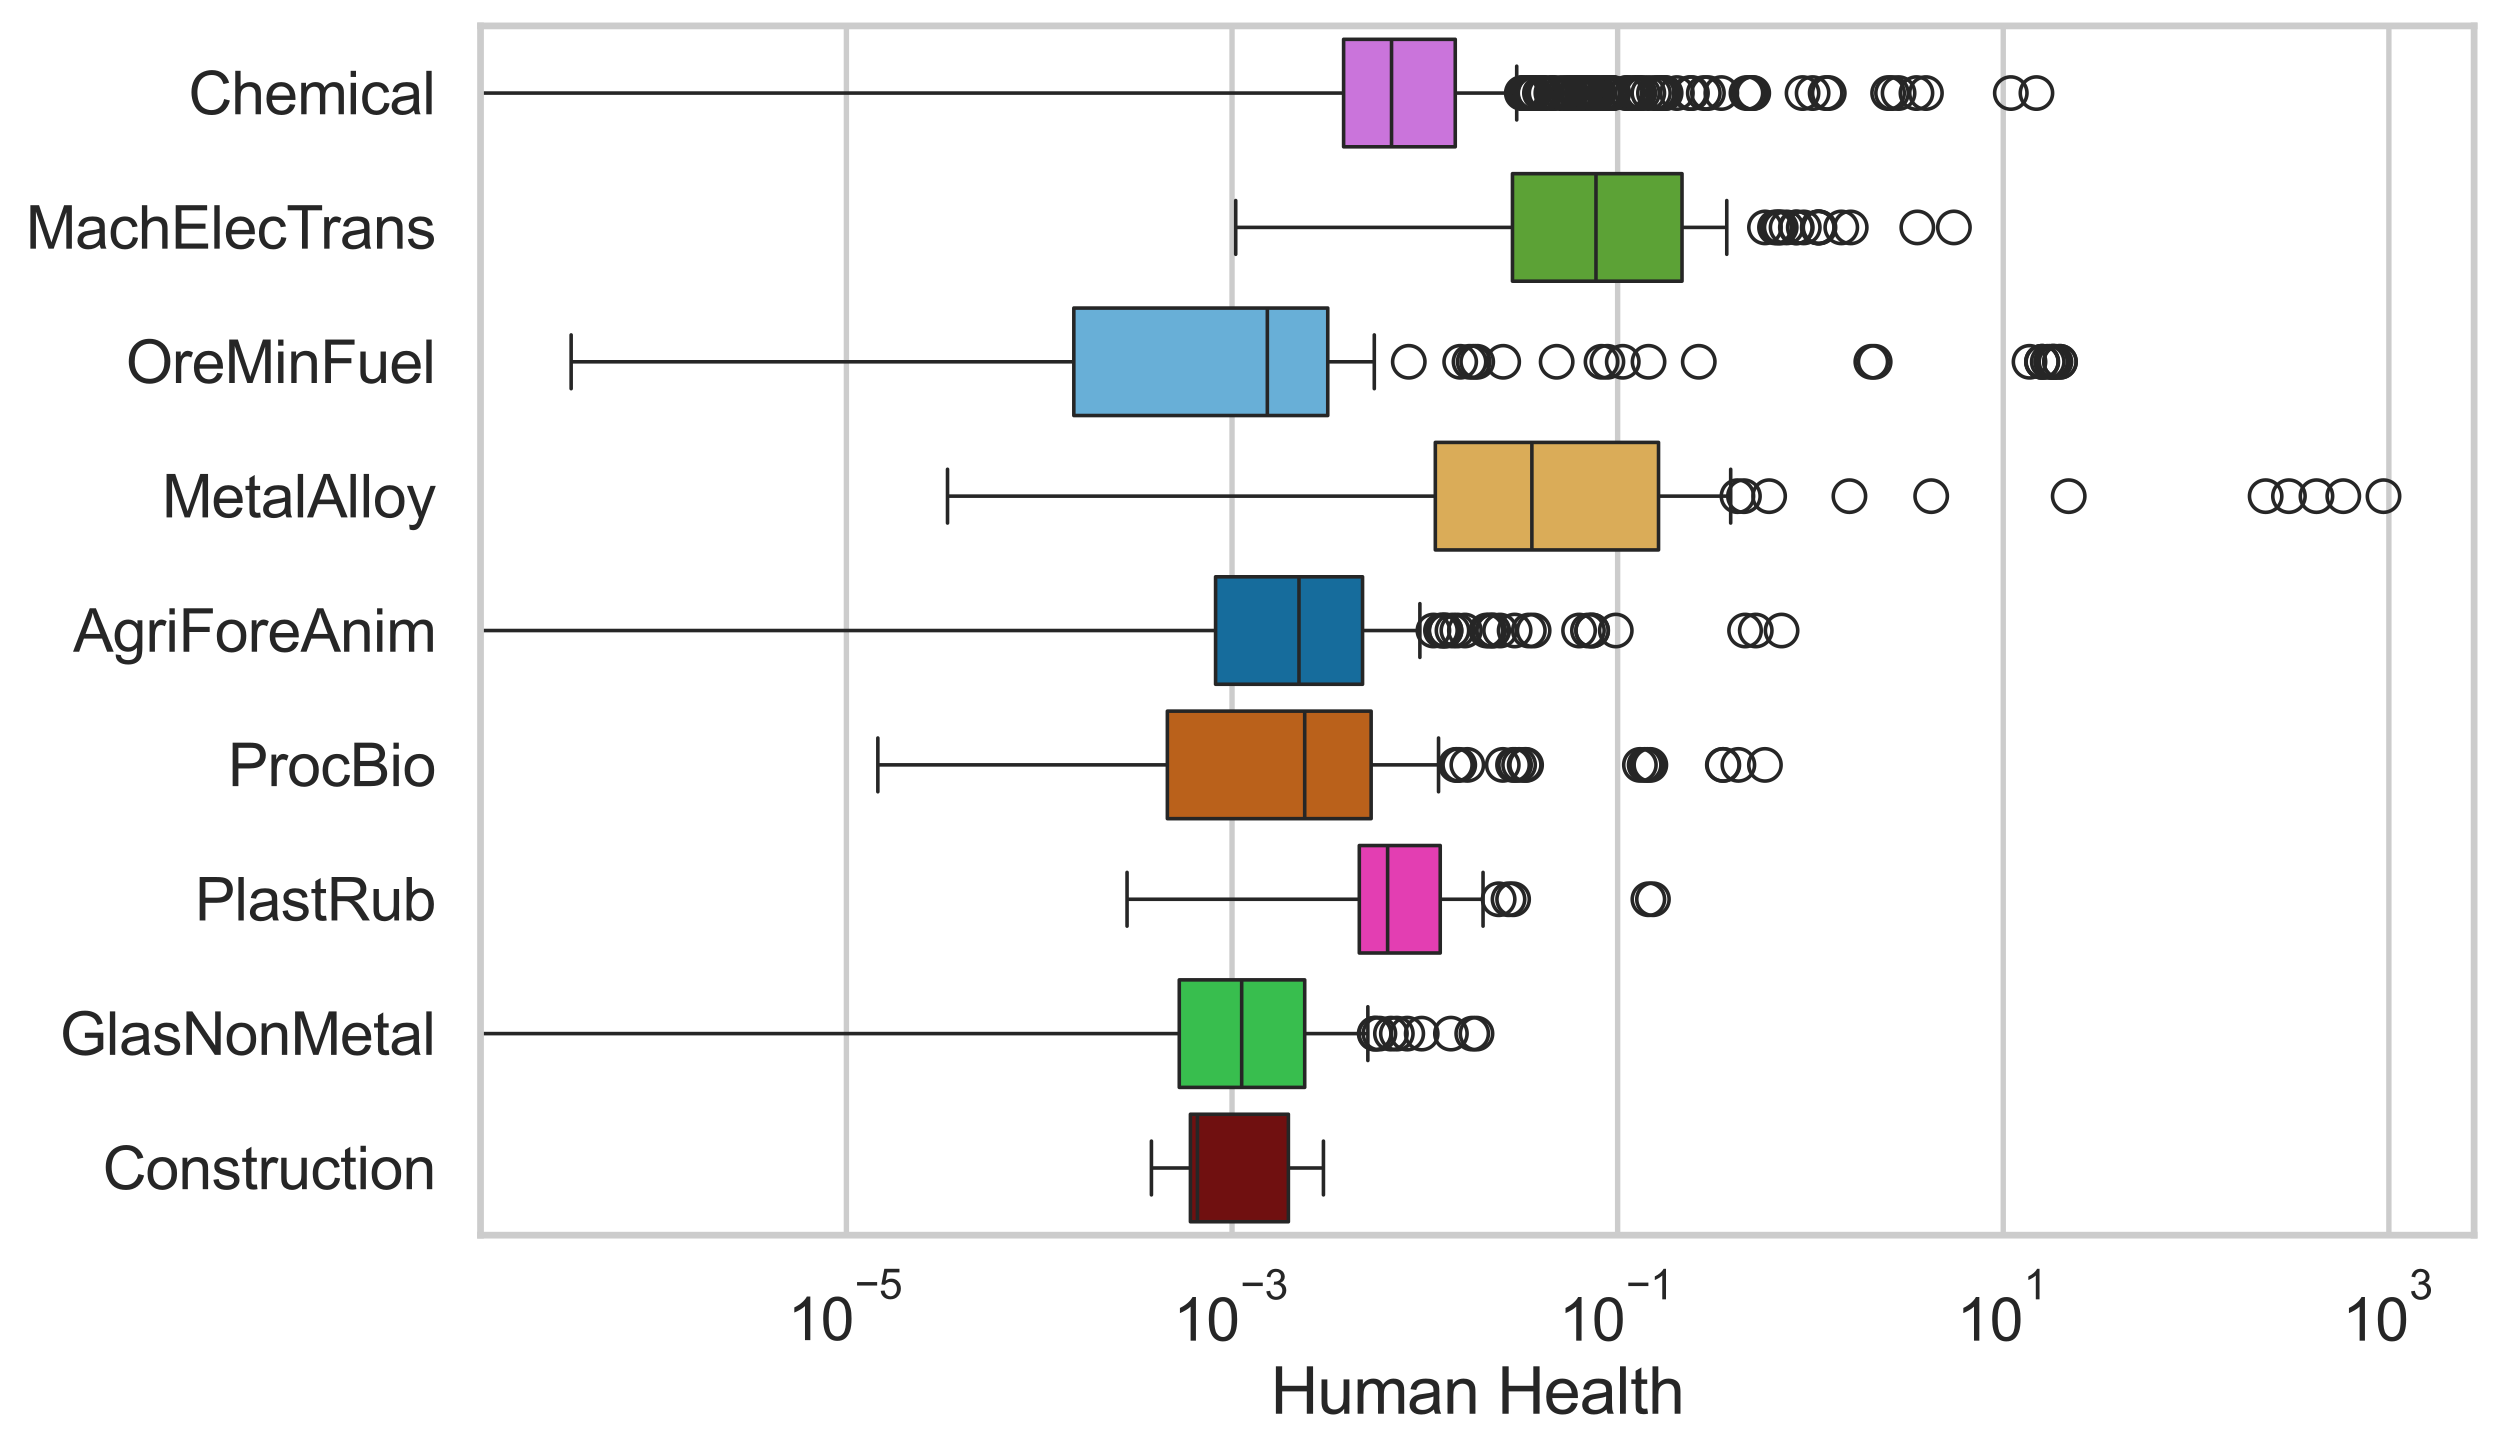 <?xml version="1.0" encoding="utf-8" standalone="no"?>
<!DOCTYPE svg PUBLIC "-//W3C//DTD SVG 1.1//EN"
  "http://www.w3.org/Graphics/SVG/1.1/DTD/svg11.dtd">
<svg xmlns:xlink="http://www.w3.org/1999/xlink" width="695.577pt" height="404.121pt" viewBox="0 0 695.577 404.121" xmlns="http://www.w3.org/2000/svg" version="1.1">
 <defs>
  <style type="text/css">*{stroke-linejoin: round; stroke-linecap: butt}</style>
 </defs>
 <g id="figure_1">
  <g id="patch_1">
   <path d="M 0 404.121 
L 695.577 404.121 
L 695.577 0 
L 0 0 
z
" style="fill: #ffffff"/>
  </g>
  <g id="axes_1">
   <g id="patch_2">
    <path d="M 133.697 343.665 
L 688.377 343.665 
L 688.377 7.2 
L 133.697 7.2 
z
" style="fill: #ffffff"/>
   </g>
   <g id="matplotlib.axis_1">
    <g id="xtick_1">
     <g id="line2d_1">
      <path d="M 235.497 343.665 
L 235.497 7.2 
" clip-path="url(#pb2b4d878bd)" style="fill: none; stroke: #cccccc; stroke-width: 1.5; stroke-linecap: round"/>
     </g>
     <g id="text_1">
      <!-- $\mathdefault{10^{-5}}$ -->
      <g style="fill: #262626" transform="translate(219.162 373.015) scale(0.165 -0.165)">
       <defs>
        <path id="ArialMT-31" d="M 2384 0 
L 1822 0 
L 1822 3584 
Q 1619 3391 1289 3197 
Q 959 3003 697 2906 
L 697 3450 
Q 1169 3672 1522 3987 
Q 1875 4303 2022 4600 
L 2384 4600 
L 2384 0 
z
" transform="scale(0.016)"/>
        <path id="ArialMT-30" d="M 266 2259 
Q 266 3072 433 3567 
Q 600 4063 929 4331 
Q 1259 4600 1759 4600 
Q 2128 4600 2406 4451 
Q 2684 4303 2865 4023 
Q 3047 3744 3150 3342 
Q 3253 2941 3253 2259 
Q 3253 1453 3087 958 
Q 2922 463 2592 192 
Q 2263 -78 1759 -78 
Q 1097 -78 719 397 
Q 266 969 266 2259 
z
M 844 2259 
Q 844 1131 1108 757 
Q 1372 384 1759 384 
Q 2147 384 2411 759 
Q 2675 1134 2675 2259 
Q 2675 3391 2411 3762 
Q 2147 4134 1753 4134 
Q 1366 4134 1134 3806 
Q 844 3388 844 2259 
z
" transform="scale(0.016)"/>
        <path id="ArialMT-2212" d="M 3381 1997 
L 356 1997 
L 356 2522 
L 3381 2522 
L 3381 1997 
z
" transform="scale(0.016)"/>
        <path id="ArialMT-35" d="M 266 1200 
L 856 1250 
Q 922 819 1161 601 
Q 1400 384 1738 384 
Q 2144 384 2425 690 
Q 2706 997 2706 1503 
Q 2706 1984 2436 2262 
Q 2166 2541 1728 2541 
Q 1456 2541 1237 2417 
Q 1019 2294 894 2097 
L 366 2166 
L 809 4519 
L 3088 4519 
L 3088 3981 
L 1259 3981 
L 1013 2750 
Q 1425 3038 1878 3038 
Q 2478 3038 2890 2622 
Q 3303 2206 3303 1553 
Q 3303 931 2941 478 
Q 2500 -78 1738 -78 
Q 1113 -78 717 272 
Q 322 622 266 1200 
z
" transform="scale(0.016)"/>
       </defs>
       <use xlink:href="#ArialMT-31" transform="translate(0 0.88)"/>
       <use xlink:href="#ArialMT-30" transform="translate(55.615 0.88)"/>
       <use xlink:href="#ArialMT-2212" transform="translate(112.973 70.573) scale(0.7)"/>
       <use xlink:href="#ArialMT-35" transform="translate(153.852 70.573) scale(0.7)"/>
      </g>
     </g>
    </g>
    <g id="xtick_2">
     <g id="line2d_2">
      <path d="M 342.787 343.665 
L 342.787 7.2 
" clip-path="url(#pb2b4d878bd)" style="fill: none; stroke: #cccccc; stroke-width: 1.5; stroke-linecap: round"/>
     </g>
     <g id="text_2">
      <!-- $\mathdefault{10^{-3}}$ -->
      <g style="fill: #262626" transform="translate(326.452 373.18) scale(0.165 -0.165)">
       <defs>
        <path id="ArialMT-33" d="M 269 1209 
L 831 1284 
Q 928 806 1161 595 
Q 1394 384 1728 384 
Q 2125 384 2398 659 
Q 2672 934 2672 1341 
Q 2672 1728 2419 1979 
Q 2166 2231 1775 2231 
Q 1616 2231 1378 2169 
L 1441 2663 
Q 1497 2656 1531 2656 
Q 1891 2656 2178 2843 
Q 2466 3031 2466 3422 
Q 2466 3731 2256 3934 
Q 2047 4138 1716 4138 
Q 1388 4138 1169 3931 
Q 950 3725 888 3313 
L 325 3413 
Q 428 3978 793 4289 
Q 1159 4600 1703 4600 
Q 2078 4600 2393 4439 
Q 2709 4278 2876 4000 
Q 3044 3722 3044 3409 
Q 3044 3113 2884 2869 
Q 2725 2625 2413 2481 
Q 2819 2388 3044 2092 
Q 3269 1797 3269 1353 
Q 3269 753 2831 336 
Q 2394 -81 1725 -81 
Q 1122 -81 723 278 
Q 325 638 269 1209 
z
" transform="scale(0.016)"/>
       </defs>
       <use xlink:href="#ArialMT-31" transform="translate(0 0.994)"/>
       <use xlink:href="#ArialMT-30" transform="translate(55.615 0.994)"/>
       <use xlink:href="#ArialMT-2212" transform="translate(112.973 70.688) scale(0.7)"/>
       <use xlink:href="#ArialMT-33" transform="translate(153.852 70.688) scale(0.7)"/>
      </g>
     </g>
    </g>
    <g id="xtick_3">
     <g id="line2d_3">
      <path d="M 450.077 343.665 
L 450.077 7.2 
" clip-path="url(#pb2b4d878bd)" style="fill: none; stroke: #cccccc; stroke-width: 1.5; stroke-linecap: round"/>
     </g>
     <g id="text_3">
      <!-- $\mathdefault{10^{-1}}$ -->
      <g style="fill: #262626" transform="translate(433.742 373.18) scale(0.165 -0.165)">
       <use xlink:href="#ArialMT-31" transform="translate(0 0.994)"/>
       <use xlink:href="#ArialMT-30" transform="translate(55.615 0.994)"/>
       <use xlink:href="#ArialMT-2212" transform="translate(112.973 70.688) scale(0.7)"/>
       <use xlink:href="#ArialMT-31" transform="translate(153.852 70.688) scale(0.7)"/>
      </g>
     </g>
    </g>
    <g id="xtick_4">
     <g id="line2d_4">
      <path d="M 557.367 343.665 
L 557.367 7.2 
" clip-path="url(#pb2b4d878bd)" style="fill: none; stroke: #cccccc; stroke-width: 1.5; stroke-linecap: round"/>
     </g>
     <g id="text_4">
      <!-- $\mathdefault{10^{1}}$ -->
      <g style="fill: #262626" transform="translate(544.415 373.18) scale(0.165 -0.165)">
       <use xlink:href="#ArialMT-31" transform="translate(0 0.994)"/>
       <use xlink:href="#ArialMT-30" transform="translate(55.615 0.994)"/>
       <use xlink:href="#ArialMT-31" transform="translate(112.973 70.688) scale(0.7)"/>
      </g>
     </g>
    </g>
    <g id="xtick_5">
     <g id="line2d_5">
      <path d="M 664.657 343.665 
L 664.657 7.2 
" clip-path="url(#pb2b4d878bd)" style="fill: none; stroke: #cccccc; stroke-width: 1.5; stroke-linecap: round"/>
     </g>
     <g id="text_5">
      <!-- $\mathdefault{10^{3}}$ -->
      <g style="fill: #262626" transform="translate(651.705 373.18) scale(0.165 -0.165)">
       <use xlink:href="#ArialMT-31" transform="translate(0 0.994)"/>
       <use xlink:href="#ArialMT-30" transform="translate(55.615 0.994)"/>
       <use xlink:href="#ArialMT-33" transform="translate(112.973 70.688) scale(0.7)"/>
      </g>
     </g>
    </g>
    <g id="text_6">
     <!-- Human Health -->
     <g style="fill: #262626" transform="translate(353.511 393.344) scale(0.18 -0.18)">
      <defs>
       <path id="ArialMT-48" d="M 513 0 
L 513 4581 
L 1119 4581 
L 1119 2700 
L 3500 2700 
L 3500 4581 
L 4106 4581 
L 4106 0 
L 3500 0 
L 3500 2159 
L 1119 2159 
L 1119 0 
L 513 0 
z
" transform="scale(0.016)"/>
       <path id="ArialMT-75" d="M 2597 0 
L 2597 488 
Q 2209 -75 1544 -75 
Q 1250 -75 995 37 
Q 741 150 617 320 
Q 494 491 444 738 
Q 409 903 409 1263 
L 409 3319 
L 972 3319 
L 972 1478 
Q 972 1038 1006 884 
Q 1059 663 1231 536 
Q 1403 409 1656 409 
Q 1909 409 2131 539 
Q 2353 669 2445 892 
Q 2538 1116 2538 1541 
L 2538 3319 
L 3100 3319 
L 3100 0 
L 2597 0 
z
" transform="scale(0.016)"/>
       <path id="ArialMT-6d" d="M 422 0 
L 422 3319 
L 925 3319 
L 925 2853 
Q 1081 3097 1340 3245 
Q 1600 3394 1931 3394 
Q 2300 3394 2536 3241 
Q 2772 3088 2869 2813 
Q 3263 3394 3894 3394 
Q 4388 3394 4653 3120 
Q 4919 2847 4919 2278 
L 4919 0 
L 4359 0 
L 4359 2091 
Q 4359 2428 4304 2576 
Q 4250 2725 4106 2815 
Q 3963 2906 3769 2906 
Q 3419 2906 3187 2673 
Q 2956 2441 2956 1928 
L 2956 0 
L 2394 0 
L 2394 2156 
Q 2394 2531 2256 2718 
Q 2119 2906 1806 2906 
Q 1569 2906 1367 2781 
Q 1166 2656 1075 2415 
Q 984 2175 984 1722 
L 984 0 
L 422 0 
z
" transform="scale(0.016)"/>
       <path id="ArialMT-61" d="M 2588 409 
Q 2275 144 1986 34 
Q 1697 -75 1366 -75 
Q 819 -75 525 192 
Q 231 459 231 875 
Q 231 1119 342 1320 
Q 453 1522 633 1644 
Q 813 1766 1038 1828 
Q 1203 1872 1538 1913 
Q 2219 1994 2541 2106 
Q 2544 2222 2544 2253 
Q 2544 2597 2384 2738 
Q 2169 2928 1744 2928 
Q 1347 2928 1158 2789 
Q 969 2650 878 2297 
L 328 2372 
Q 403 2725 575 2942 
Q 747 3159 1072 3276 
Q 1397 3394 1825 3394 
Q 2250 3394 2515 3294 
Q 2781 3194 2906 3042 
Q 3031 2891 3081 2659 
Q 3109 2516 3109 2141 
L 3109 1391 
Q 3109 606 3145 398 
Q 3181 191 3288 0 
L 2700 0 
Q 2613 175 2588 409 
z
M 2541 1666 
Q 2234 1541 1622 1453 
Q 1275 1403 1131 1340 
Q 988 1278 909 1158 
Q 831 1038 831 891 
Q 831 666 1001 516 
Q 1172 366 1500 366 
Q 1825 366 2078 508 
Q 2331 650 2450 897 
Q 2541 1088 2541 1459 
L 2541 1666 
z
" transform="scale(0.016)"/>
       <path id="ArialMT-6e" d="M 422 0 
L 422 3319 
L 928 3319 
L 928 2847 
Q 1294 3394 1984 3394 
Q 2284 3394 2536 3286 
Q 2788 3178 2913 3003 
Q 3038 2828 3088 2588 
Q 3119 2431 3119 2041 
L 3119 0 
L 2556 0 
L 2556 2019 
Q 2556 2363 2490 2533 
Q 2425 2703 2258 2804 
Q 2091 2906 1866 2906 
Q 1506 2906 1245 2678 
Q 984 2450 984 1813 
L 984 0 
L 422 0 
z
" transform="scale(0.016)"/>
       <path id="ArialMT-20" transform="scale(0.016)"/>
       <path id="ArialMT-65" d="M 2694 1069 
L 3275 997 
Q 3138 488 2766 206 
Q 2394 -75 1816 -75 
Q 1088 -75 661 373 
Q 234 822 234 1631 
Q 234 2469 665 2931 
Q 1097 3394 1784 3394 
Q 2450 3394 2872 2941 
Q 3294 2488 3294 1666 
Q 3294 1616 3291 1516 
L 816 1516 
Q 847 969 1125 678 
Q 1403 388 1819 388 
Q 2128 388 2347 550 
Q 2566 713 2694 1069 
z
M 847 1978 
L 2700 1978 
Q 2663 2397 2488 2606 
Q 2219 2931 1791 2931 
Q 1403 2931 1139 2672 
Q 875 2413 847 1978 
z
" transform="scale(0.016)"/>
       <path id="ArialMT-6c" d="M 409 0 
L 409 4581 
L 972 4581 
L 972 0 
L 409 0 
z
" transform="scale(0.016)"/>
       <path id="ArialMT-74" d="M 1650 503 
L 1731 6 
Q 1494 -44 1306 -44 
Q 1000 -44 831 53 
Q 663 150 594 308 
Q 525 466 525 972 
L 525 2881 
L 113 2881 
L 113 3319 
L 525 3319 
L 525 4141 
L 1084 4478 
L 1084 3319 
L 1650 3319 
L 1650 2881 
L 1084 2881 
L 1084 941 
Q 1084 700 1114 631 
Q 1144 563 1211 522 
Q 1278 481 1403 481 
Q 1497 481 1650 503 
z
" transform="scale(0.016)"/>
       <path id="ArialMT-68" d="M 422 0 
L 422 4581 
L 984 4581 
L 984 2938 
Q 1378 3394 1978 3394 
Q 2347 3394 2619 3248 
Q 2891 3103 3008 2847 
Q 3125 2591 3125 2103 
L 3125 0 
L 2563 0 
L 2563 2103 
Q 2563 2525 2380 2717 
Q 2197 2909 1863 2909 
Q 1613 2909 1392 2779 
Q 1172 2650 1078 2428 
Q 984 2206 984 1816 
L 984 0 
L 422 0 
z
" transform="scale(0.016)"/>
      </defs>
      <use xlink:href="#ArialMT-48"/>
      <use xlink:href="#ArialMT-75" transform="translate(72.217 0)"/>
      <use xlink:href="#ArialMT-6d" transform="translate(127.832 0)"/>
      <use xlink:href="#ArialMT-61" transform="translate(211.133 0)"/>
      <use xlink:href="#ArialMT-6e" transform="translate(266.748 0)"/>
      <use xlink:href="#ArialMT-20" transform="translate(322.363 0)"/>
      <use xlink:href="#ArialMT-48" transform="translate(350.146 0)"/>
      <use xlink:href="#ArialMT-65" transform="translate(422.363 0)"/>
      <use xlink:href="#ArialMT-61" transform="translate(477.979 0)"/>
      <use xlink:href="#ArialMT-6c" transform="translate(533.594 0)"/>
      <use xlink:href="#ArialMT-74" transform="translate(555.811 0)"/>
      <use xlink:href="#ArialMT-68" transform="translate(583.594 0)"/>
     </g>
    </g>
   </g>
   <g id="matplotlib.axis_2">
    <g id="ytick_1">
     <g id="text_7">
      <!-- Chemical -->
      <g style="fill: #262626" transform="translate(52.428 31.798) scale(0.165 -0.165)">
       <defs>
        <path id="ArialMT-43" d="M 3763 1606 
L 4369 1453 
Q 4178 706 3683 314 
Q 3188 -78 2472 -78 
Q 1731 -78 1267 223 
Q 803 525 561 1097 
Q 319 1669 319 2325 
Q 319 3041 592 3573 
Q 866 4106 1370 4382 
Q 1875 4659 2481 4659 
Q 3169 4659 3637 4309 
Q 4106 3959 4291 3325 
L 3694 3184 
Q 3534 3684 3231 3912 
Q 2928 4141 2469 4141 
Q 1941 4141 1586 3887 
Q 1231 3634 1087 3207 
Q 944 2781 944 2328 
Q 944 1744 1114 1308 
Q 1284 872 1643 656 
Q 2003 441 2422 441 
Q 2931 441 3284 734 
Q 3638 1028 3763 1606 
z
" transform="scale(0.016)"/>
        <path id="ArialMT-69" d="M 425 3934 
L 425 4581 
L 988 4581 
L 988 3934 
L 425 3934 
z
M 425 0 
L 425 3319 
L 988 3319 
L 988 0 
L 425 0 
z
" transform="scale(0.016)"/>
        <path id="ArialMT-63" d="M 2588 1216 
L 3141 1144 
Q 3050 572 2676 248 
Q 2303 -75 1759 -75 
Q 1078 -75 664 370 
Q 250 816 250 1647 
Q 250 2184 428 2587 
Q 606 2991 970 3192 
Q 1334 3394 1763 3394 
Q 2303 3394 2647 3120 
Q 2991 2847 3088 2344 
L 2541 2259 
Q 2463 2594 2264 2762 
Q 2066 2931 1784 2931 
Q 1359 2931 1093 2626 
Q 828 2322 828 1663 
Q 828 994 1084 691 
Q 1341 388 1753 388 
Q 2084 388 2306 591 
Q 2528 794 2588 1216 
z
" transform="scale(0.016)"/>
       </defs>
       <use xlink:href="#ArialMT-43"/>
       <use xlink:href="#ArialMT-68" transform="translate(72.217 0)"/>
       <use xlink:href="#ArialMT-65" transform="translate(127.832 0)"/>
       <use xlink:href="#ArialMT-6d" transform="translate(183.447 0)"/>
       <use xlink:href="#ArialMT-69" transform="translate(266.748 0)"/>
       <use xlink:href="#ArialMT-63" transform="translate(288.965 0)"/>
       <use xlink:href="#ArialMT-61" transform="translate(338.965 0)"/>
       <use xlink:href="#ArialMT-6c" transform="translate(394.58 0)"/>
      </g>
     </g>
    </g>
    <g id="ytick_2">
     <g id="text_8">
      <!-- MachElecTrans -->
      <g style="fill: #262626" transform="translate(7.2 69.183) scale(0.165 -0.165)">
       <defs>
        <path id="ArialMT-4d" d="M 475 0 
L 475 4581 
L 1388 4581 
L 2472 1338 
Q 2622 884 2691 659 
Q 2769 909 2934 1394 
L 4031 4581 
L 4847 4581 
L 4847 0 
L 4263 0 
L 4263 3834 
L 2931 0 
L 2384 0 
L 1059 3900 
L 1059 0 
L 475 0 
z
" transform="scale(0.016)"/>
        <path id="ArialMT-45" d="M 506 0 
L 506 4581 
L 3819 4581 
L 3819 4041 
L 1113 4041 
L 1113 2638 
L 3647 2638 
L 3647 2100 
L 1113 2100 
L 1113 541 
L 3925 541 
L 3925 0 
L 506 0 
z
" transform="scale(0.016)"/>
        <path id="ArialMT-54" d="M 1659 0 
L 1659 4041 
L 150 4041 
L 150 4581 
L 3781 4581 
L 3781 4041 
L 2266 4041 
L 2266 0 
L 1659 0 
z
" transform="scale(0.016)"/>
        <path id="ArialMT-72" d="M 416 0 
L 416 3319 
L 922 3319 
L 922 2816 
Q 1116 3169 1280 3281 
Q 1444 3394 1641 3394 
Q 1925 3394 2219 3213 
L 2025 2691 
Q 1819 2813 1613 2813 
Q 1428 2813 1281 2702 
Q 1134 2591 1072 2394 
Q 978 2094 978 1738 
L 978 0 
L 416 0 
z
" transform="scale(0.016)"/>
        <path id="ArialMT-73" d="M 197 991 
L 753 1078 
Q 800 744 1014 566 
Q 1228 388 1613 388 
Q 2000 388 2187 545 
Q 2375 703 2375 916 
Q 2375 1106 2209 1216 
Q 2094 1291 1634 1406 
Q 1016 1563 777 1677 
Q 538 1791 414 1992 
Q 291 2194 291 2438 
Q 291 2659 392 2848 
Q 494 3038 669 3163 
Q 800 3259 1026 3326 
Q 1253 3394 1513 3394 
Q 1903 3394 2198 3281 
Q 2494 3169 2634 2976 
Q 2775 2784 2828 2463 
L 2278 2388 
Q 2241 2644 2061 2787 
Q 1881 2931 1553 2931 
Q 1166 2931 1000 2803 
Q 834 2675 834 2503 
Q 834 2394 903 2306 
Q 972 2216 1119 2156 
Q 1203 2125 1616 2013 
Q 2213 1853 2448 1751 
Q 2684 1650 2818 1456 
Q 2953 1263 2953 975 
Q 2953 694 2789 445 
Q 2625 197 2315 61 
Q 2006 -75 1616 -75 
Q 969 -75 630 194 
Q 291 463 197 991 
z
" transform="scale(0.016)"/>
       </defs>
       <use xlink:href="#ArialMT-4d"/>
       <use xlink:href="#ArialMT-61" transform="translate(83.301 0)"/>
       <use xlink:href="#ArialMT-63" transform="translate(138.916 0)"/>
       <use xlink:href="#ArialMT-68" transform="translate(188.916 0)"/>
       <use xlink:href="#ArialMT-45" transform="translate(244.531 0)"/>
       <use xlink:href="#ArialMT-6c" transform="translate(311.23 0)"/>
       <use xlink:href="#ArialMT-65" transform="translate(333.447 0)"/>
       <use xlink:href="#ArialMT-63" transform="translate(389.062 0)"/>
       <use xlink:href="#ArialMT-54" transform="translate(439.062 0)"/>
       <use xlink:href="#ArialMT-72" transform="translate(496.396 0)"/>
       <use xlink:href="#ArialMT-61" transform="translate(529.697 0)"/>
       <use xlink:href="#ArialMT-6e" transform="translate(585.312 0)"/>
       <use xlink:href="#ArialMT-73" transform="translate(640.928 0)"/>
      </g>
     </g>
    </g>
    <g id="ytick_3">
     <g id="text_9">
      <!-- OreMinFuel -->
      <g style="fill: #262626" transform="translate(35.013 106.568) scale(0.165 -0.165)">
       <defs>
        <path id="ArialMT-4f" d="M 309 2231 
Q 309 3372 921 4017 
Q 1534 4663 2503 4663 
Q 3138 4663 3647 4359 
Q 4156 4056 4423 3514 
Q 4691 2972 4691 2284 
Q 4691 1588 4409 1038 
Q 4128 488 3612 205 
Q 3097 -78 2500 -78 
Q 1853 -78 1343 234 
Q 834 547 571 1087 
Q 309 1628 309 2231 
z
M 934 2222 
Q 934 1394 1379 917 
Q 1825 441 2497 441 
Q 3181 441 3623 922 
Q 4066 1403 4066 2288 
Q 4066 2847 3877 3264 
Q 3688 3681 3323 3911 
Q 2959 4141 2506 4141 
Q 1863 4141 1398 3698 
Q 934 3256 934 2222 
z
" transform="scale(0.016)"/>
        <path id="ArialMT-46" d="M 525 0 
L 525 4581 
L 3616 4581 
L 3616 4041 
L 1131 4041 
L 1131 2622 
L 3281 2622 
L 3281 2081 
L 1131 2081 
L 1131 0 
L 525 0 
z
" transform="scale(0.016)"/>
       </defs>
       <use xlink:href="#ArialMT-4f"/>
       <use xlink:href="#ArialMT-72" transform="translate(77.783 0)"/>
       <use xlink:href="#ArialMT-65" transform="translate(111.084 0)"/>
       <use xlink:href="#ArialMT-4d" transform="translate(166.699 0)"/>
       <use xlink:href="#ArialMT-69" transform="translate(250 0)"/>
       <use xlink:href="#ArialMT-6e" transform="translate(272.217 0)"/>
       <use xlink:href="#ArialMT-46" transform="translate(327.832 0)"/>
       <use xlink:href="#ArialMT-75" transform="translate(388.916 0)"/>
       <use xlink:href="#ArialMT-65" transform="translate(444.531 0)"/>
       <use xlink:href="#ArialMT-6c" transform="translate(500.146 0)"/>
      </g>
     </g>
    </g>
    <g id="ytick_4">
     <g id="text_10">
      <!-- MetalAlloy -->
      <g style="fill: #262626" transform="translate(45.088 143.953) scale(0.165 -0.165)">
       <defs>
        <path id="ArialMT-41" d="M -9 0 
L 1750 4581 
L 2403 4581 
L 4278 0 
L 3588 0 
L 3053 1388 
L 1138 1388 
L 634 0 
L -9 0 
z
M 1313 1881 
L 2866 1881 
L 2388 3150 
Q 2169 3728 2063 4100 
Q 1975 3659 1816 3225 
L 1313 1881 
z
" transform="scale(0.016)"/>
        <path id="ArialMT-6f" d="M 213 1659 
Q 213 2581 725 3025 
Q 1153 3394 1769 3394 
Q 2453 3394 2887 2945 
Q 3322 2497 3322 1706 
Q 3322 1066 3130 698 
Q 2938 331 2570 128 
Q 2203 -75 1769 -75 
Q 1072 -75 642 372 
Q 213 819 213 1659 
z
M 791 1659 
Q 791 1022 1069 705 
Q 1347 388 1769 388 
Q 2188 388 2466 706 
Q 2744 1025 2744 1678 
Q 2744 2294 2464 2611 
Q 2184 2928 1769 2928 
Q 1347 2928 1069 2612 
Q 791 2297 791 1659 
z
" transform="scale(0.016)"/>
        <path id="ArialMT-79" d="M 397 -1278 
L 334 -750 
Q 519 -800 656 -800 
Q 844 -800 956 -737 
Q 1069 -675 1141 -563 
Q 1194 -478 1313 -144 
Q 1328 -97 1363 -6 
L 103 3319 
L 709 3319 
L 1400 1397 
Q 1534 1031 1641 628 
Q 1738 1016 1872 1384 
L 2581 3319 
L 3144 3319 
L 1881 -56 
Q 1678 -603 1566 -809 
Q 1416 -1088 1222 -1217 
Q 1028 -1347 759 -1347 
Q 597 -1347 397 -1278 
z
" transform="scale(0.016)"/>
       </defs>
       <use xlink:href="#ArialMT-4d"/>
       <use xlink:href="#ArialMT-65" transform="translate(83.301 0)"/>
       <use xlink:href="#ArialMT-74" transform="translate(138.916 0)"/>
       <use xlink:href="#ArialMT-61" transform="translate(166.699 0)"/>
       <use xlink:href="#ArialMT-6c" transform="translate(222.314 0)"/>
       <use xlink:href="#ArialMT-41" transform="translate(244.531 0)"/>
       <use xlink:href="#ArialMT-6c" transform="translate(311.23 0)"/>
       <use xlink:href="#ArialMT-6c" transform="translate(333.447 0)"/>
       <use xlink:href="#ArialMT-6f" transform="translate(355.664 0)"/>
       <use xlink:href="#ArialMT-79" transform="translate(411.279 0)"/>
      </g>
     </g>
    </g>
    <g id="ytick_5">
     <g id="text_11">
      <!-- AgriForeAnim -->
      <g style="fill: #262626" transform="translate(20.341 181.337) scale(0.165 -0.165)">
       <defs>
        <path id="ArialMT-67" d="M 319 -275 
L 866 -356 
Q 900 -609 1056 -725 
Q 1266 -881 1628 -881 
Q 2019 -881 2231 -725 
Q 2444 -569 2519 -288 
Q 2563 -116 2559 434 
Q 2191 0 1641 0 
Q 956 0 581 494 
Q 206 988 206 1678 
Q 206 2153 378 2554 
Q 550 2956 876 3175 
Q 1203 3394 1644 3394 
Q 2231 3394 2613 2919 
L 2613 3319 
L 3131 3319 
L 3131 450 
Q 3131 -325 2973 -648 
Q 2816 -972 2473 -1159 
Q 2131 -1347 1631 -1347 
Q 1038 -1347 672 -1080 
Q 306 -813 319 -275 
z
M 784 1719 
Q 784 1066 1043 766 
Q 1303 466 1694 466 
Q 2081 466 2343 764 
Q 2606 1063 2606 1700 
Q 2606 2309 2336 2618 
Q 2066 2928 1684 2928 
Q 1309 2928 1046 2623 
Q 784 2319 784 1719 
z
" transform="scale(0.016)"/>
       </defs>
       <use xlink:href="#ArialMT-41"/>
       <use xlink:href="#ArialMT-67" transform="translate(66.699 0)"/>
       <use xlink:href="#ArialMT-72" transform="translate(122.314 0)"/>
       <use xlink:href="#ArialMT-69" transform="translate(155.615 0)"/>
       <use xlink:href="#ArialMT-46" transform="translate(177.832 0)"/>
       <use xlink:href="#ArialMT-6f" transform="translate(238.916 0)"/>
       <use xlink:href="#ArialMT-72" transform="translate(294.531 0)"/>
       <use xlink:href="#ArialMT-65" transform="translate(327.832 0)"/>
       <use xlink:href="#ArialMT-41" transform="translate(383.447 0)"/>
       <use xlink:href="#ArialMT-6e" transform="translate(450.146 0)"/>
       <use xlink:href="#ArialMT-69" transform="translate(505.762 0)"/>
       <use xlink:href="#ArialMT-6d" transform="translate(527.979 0)"/>
      </g>
     </g>
    </g>
    <g id="ytick_6">
     <g id="text_12">
      <!-- ProcBio -->
      <g style="fill: #262626" transform="translate(63.424 218.722) scale(0.165 -0.165)">
       <defs>
        <path id="ArialMT-50" d="M 494 0 
L 494 4581 
L 2222 4581 
Q 2678 4581 2919 4538 
Q 3256 4481 3484 4323 
Q 3713 4166 3852 3881 
Q 3991 3597 3991 3256 
Q 3991 2672 3619 2267 
Q 3247 1863 2275 1863 
L 1100 1863 
L 1100 0 
L 494 0 
z
M 1100 2403 
L 2284 2403 
Q 2872 2403 3119 2622 
Q 3366 2841 3366 3238 
Q 3366 3525 3220 3729 
Q 3075 3934 2838 4000 
Q 2684 4041 2272 4041 
L 1100 4041 
L 1100 2403 
z
" transform="scale(0.016)"/>
        <path id="ArialMT-42" d="M 469 0 
L 469 4581 
L 2188 4581 
Q 2713 4581 3030 4442 
Q 3347 4303 3526 4014 
Q 3706 3725 3706 3409 
Q 3706 3116 3547 2856 
Q 3388 2597 3066 2438 
Q 3481 2316 3704 2022 
Q 3928 1728 3928 1328 
Q 3928 1006 3792 729 
Q 3656 453 3456 303 
Q 3256 153 2954 76 
Q 2653 0 2216 0 
L 469 0 
z
M 1075 2656 
L 2066 2656 
Q 2469 2656 2644 2709 
Q 2875 2778 2992 2937 
Q 3109 3097 3109 3338 
Q 3109 3566 3000 3739 
Q 2891 3913 2687 3977 
Q 2484 4041 1991 4041 
L 1075 4041 
L 1075 2656 
z
M 1075 541 
L 2216 541 
Q 2509 541 2628 563 
Q 2838 600 2978 687 
Q 3119 775 3209 942 
Q 3300 1109 3300 1328 
Q 3300 1584 3169 1773 
Q 3038 1963 2805 2039 
Q 2572 2116 2134 2116 
L 1075 2116 
L 1075 541 
z
" transform="scale(0.016)"/>
       </defs>
       <use xlink:href="#ArialMT-50"/>
       <use xlink:href="#ArialMT-72" transform="translate(66.699 0)"/>
       <use xlink:href="#ArialMT-6f" transform="translate(100 0)"/>
       <use xlink:href="#ArialMT-63" transform="translate(155.615 0)"/>
       <use xlink:href="#ArialMT-42" transform="translate(205.615 0)"/>
       <use xlink:href="#ArialMT-69" transform="translate(272.314 0)"/>
       <use xlink:href="#ArialMT-6f" transform="translate(294.531 0)"/>
      </g>
     </g>
    </g>
    <g id="ytick_7">
     <g id="text_13">
      <!-- PlastRub -->
      <g style="fill: #262626" transform="translate(54.248 256.107) scale(0.165 -0.165)">
       <defs>
        <path id="ArialMT-52" d="M 503 0 
L 503 4581 
L 2534 4581 
Q 3147 4581 3465 4457 
Q 3784 4334 3975 4021 
Q 4166 3709 4166 3331 
Q 4166 2844 3850 2509 
Q 3534 2175 2875 2084 
Q 3116 1969 3241 1856 
Q 3506 1613 3744 1247 
L 4541 0 
L 3778 0 
L 3172 953 
Q 2906 1366 2734 1584 
Q 2563 1803 2427 1890 
Q 2291 1978 2150 2013 
Q 2047 2034 1813 2034 
L 1109 2034 
L 1109 0 
L 503 0 
z
M 1109 2559 
L 2413 2559 
Q 2828 2559 3062 2645 
Q 3297 2731 3419 2920 
Q 3541 3109 3541 3331 
Q 3541 3656 3305 3865 
Q 3069 4075 2559 4075 
L 1109 4075 
L 1109 2559 
z
" transform="scale(0.016)"/>
        <path id="ArialMT-62" d="M 941 0 
L 419 0 
L 419 4581 
L 981 4581 
L 981 2947 
Q 1338 3394 1891 3394 
Q 2197 3394 2470 3270 
Q 2744 3147 2920 2923 
Q 3097 2700 3197 2384 
Q 3297 2069 3297 1709 
Q 3297 856 2875 390 
Q 2453 -75 1863 -75 
Q 1275 -75 941 416 
L 941 0 
z
M 934 1684 
Q 934 1088 1097 822 
Q 1363 388 1816 388 
Q 2184 388 2453 708 
Q 2722 1028 2722 1663 
Q 2722 2313 2464 2622 
Q 2206 2931 1841 2931 
Q 1472 2931 1203 2611 
Q 934 2291 934 1684 
z
" transform="scale(0.016)"/>
       </defs>
       <use xlink:href="#ArialMT-50"/>
       <use xlink:href="#ArialMT-6c" transform="translate(66.699 0)"/>
       <use xlink:href="#ArialMT-61" transform="translate(88.916 0)"/>
       <use xlink:href="#ArialMT-73" transform="translate(144.531 0)"/>
       <use xlink:href="#ArialMT-74" transform="translate(194.531 0)"/>
       <use xlink:href="#ArialMT-52" transform="translate(222.314 0)"/>
       <use xlink:href="#ArialMT-75" transform="translate(294.531 0)"/>
       <use xlink:href="#ArialMT-62" transform="translate(350.146 0)"/>
      </g>
     </g>
    </g>
    <g id="ytick_8">
     <g id="text_14">
      <!-- GlasNonMetal -->
      <g style="fill: #262626" transform="translate(16.659 293.492) scale(0.165 -0.165)">
       <defs>
        <path id="ArialMT-47" d="M 2638 1797 
L 2638 2334 
L 4578 2338 
L 4578 638 
Q 4131 281 3656 101 
Q 3181 -78 2681 -78 
Q 2006 -78 1454 211 
Q 903 500 622 1047 
Q 341 1594 341 2269 
Q 341 2938 620 3517 
Q 900 4097 1425 4378 
Q 1950 4659 2634 4659 
Q 3131 4659 3532 4498 
Q 3934 4338 4162 4050 
Q 4391 3763 4509 3300 
L 3963 3150 
Q 3859 3500 3706 3700 
Q 3553 3900 3268 4020 
Q 2984 4141 2638 4141 
Q 2222 4141 1919 4014 
Q 1616 3888 1430 3681 
Q 1244 3475 1141 3228 
Q 966 2803 966 2306 
Q 966 1694 1177 1281 
Q 1388 869 1791 669 
Q 2194 469 2647 469 
Q 3041 469 3416 620 
Q 3791 772 3984 944 
L 3984 1797 
L 2638 1797 
z
" transform="scale(0.016)"/>
        <path id="ArialMT-4e" d="M 488 0 
L 488 4581 
L 1109 4581 
L 3516 984 
L 3516 4581 
L 4097 4581 
L 4097 0 
L 3475 0 
L 1069 3600 
L 1069 0 
L 488 0 
z
" transform="scale(0.016)"/>
       </defs>
       <use xlink:href="#ArialMT-47"/>
       <use xlink:href="#ArialMT-6c" transform="translate(77.783 0)"/>
       <use xlink:href="#ArialMT-61" transform="translate(100 0)"/>
       <use xlink:href="#ArialMT-73" transform="translate(155.615 0)"/>
       <use xlink:href="#ArialMT-4e" transform="translate(205.615 0)"/>
       <use xlink:href="#ArialMT-6f" transform="translate(277.832 0)"/>
       <use xlink:href="#ArialMT-6e" transform="translate(333.447 0)"/>
       <use xlink:href="#ArialMT-4d" transform="translate(389.062 0)"/>
       <use xlink:href="#ArialMT-65" transform="translate(472.363 0)"/>
       <use xlink:href="#ArialMT-74" transform="translate(527.979 0)"/>
       <use xlink:href="#ArialMT-61" transform="translate(555.762 0)"/>
       <use xlink:href="#ArialMT-6c" transform="translate(611.377 0)"/>
      </g>
     </g>
    </g>
    <g id="ytick_9">
     <g id="text_15">
      <!-- Construction -->
      <g style="fill: #262626" transform="translate(28.575 330.877) scale(0.165 -0.165)">
       <use xlink:href="#ArialMT-43"/>
       <use xlink:href="#ArialMT-6f" transform="translate(72.217 0)"/>
       <use xlink:href="#ArialMT-6e" transform="translate(127.832 0)"/>
       <use xlink:href="#ArialMT-73" transform="translate(183.447 0)"/>
       <use xlink:href="#ArialMT-74" transform="translate(233.447 0)"/>
       <use xlink:href="#ArialMT-72" transform="translate(261.23 0)"/>
       <use xlink:href="#ArialMT-75" transform="translate(294.531 0)"/>
       <use xlink:href="#ArialMT-63" transform="translate(350.146 0)"/>
       <use xlink:href="#ArialMT-74" transform="translate(400.146 0)"/>
       <use xlink:href="#ArialMT-69" transform="translate(427.93 0)"/>
       <use xlink:href="#ArialMT-6f" transform="translate(450.146 0)"/>
       <use xlink:href="#ArialMT-6e" transform="translate(505.762 0)"/>
      </g>
     </g>
    </g>
   </g>
   <g id="patch_3">
    <path d="M 373.834 10.938 
L 373.834 40.846 
L 404.897 40.846 
L 404.897 10.938 
L 373.834 10.938 
z
" clip-path="url(#pb2b4d878bd)" style="fill: #ca74db; stroke: #262626; stroke-linejoin: miter"/>
   </g>
   <g id="line2d_6">
    <path d="M 373.834 25.892 
L -1 25.892 
" clip-path="url(#pb2b4d878bd)" style="fill: none; stroke: #262626"/>
   </g>
   <g id="line2d_7">
    <path d="M 404.897 25.892 
L 421.997 25.892 
" clip-path="url(#pb2b4d878bd)" style="fill: none; stroke: #262626"/>
   </g>
   <g id="line2d_8">
    <path clip-path="url(#pb2b4d878bd)" style="fill: none; stroke: #262626; stroke-linecap: round"/>
   </g>
   <g id="line2d_9">
    <path d="M 421.997 18.415 
L 421.997 33.369 
" clip-path="url(#pb2b4d878bd)" style="fill: none; stroke: #262626; stroke-linecap: round"/>
   </g>
   <g id="line2d_10">
    <defs>
     <path id="me27b6d0628" d="M 0 4.5 
C 1.193 4.5 2.338 4.026 3.182 3.182 
C 4.026 2.338 4.5 1.193 4.5 0 
C 4.5 -1.193 4.026 -2.338 3.182 -3.182 
C 2.338 -4.026 1.193 -4.5 0 -4.5 
C -1.193 -4.5 -2.338 -4.026 -3.182 -3.182 
C -4.026 -2.338 -4.5 -1.193 -4.5 0 
C -4.5 1.193 -4.026 2.338 -3.182 3.182 
C -2.338 4.026 -1.193 4.5 0 4.5 
z
" style="stroke: #262626"/>
    </defs>
    <g clip-path="url(#pb2b4d878bd)">
     <use xlink:href="#me27b6d0628" x="437.107" y="25.892" style="fill-opacity: 0; stroke: #262626"/>
     <use xlink:href="#me27b6d0628" x="487.492" y="25.892" style="fill-opacity: 0; stroke: #262626"/>
     <use xlink:href="#me27b6d0628" x="426.708" y="25.892" style="fill-opacity: 0; stroke: #262626"/>
     <use xlink:href="#me27b6d0628" x="525.334" y="25.892" style="fill-opacity: 0; stroke: #262626"/>
     <use xlink:href="#me27b6d0628" x="475.201" y="25.892" style="fill-opacity: 0; stroke: #262626"/>
     <use xlink:href="#me27b6d0628" x="429.089" y="25.892" style="fill-opacity: 0; stroke: #262626"/>
     <use xlink:href="#me27b6d0628" x="439.247" y="25.892" style="fill-opacity: 0; stroke: #262626"/>
     <use xlink:href="#me27b6d0628" x="443.71" y="25.892" style="fill-opacity: 0; stroke: #262626"/>
     <use xlink:href="#me27b6d0628" x="486.758" y="25.892" style="fill-opacity: 0; stroke: #262626"/>
     <use xlink:href="#me27b6d0628" x="448.853" y="25.892" style="fill-opacity: 0; stroke: #262626"/>
     <use xlink:href="#me27b6d0628" x="435.295" y="25.892" style="fill-opacity: 0; stroke: #262626"/>
     <use xlink:href="#me27b6d0628" x="425.786" y="25.892" style="fill-opacity: 0; stroke: #262626"/>
     <use xlink:href="#me27b6d0628" x="434.121" y="25.892" style="fill-opacity: 0; stroke: #262626"/>
     <use xlink:href="#me27b6d0628" x="443.922" y="25.892" style="fill-opacity: 0; stroke: #262626"/>
     <use xlink:href="#me27b6d0628" x="441.958" y="25.892" style="fill-opacity: 0; stroke: #262626"/>
     <use xlink:href="#me27b6d0628" x="440.638" y="25.892" style="fill-opacity: 0; stroke: #262626"/>
     <use xlink:href="#me27b6d0628" x="440.274" y="25.892" style="fill-opacity: 0; stroke: #262626"/>
     <use xlink:href="#me27b6d0628" x="458.621" y="25.892" style="fill-opacity: 0; stroke: #262626"/>
     <use xlink:href="#me27b6d0628" x="440.33" y="25.892" style="fill-opacity: 0; stroke: #262626"/>
     <use xlink:href="#me27b6d0628" x="438.953" y="25.892" style="fill-opacity: 0; stroke: #262626"/>
     <use xlink:href="#me27b6d0628" x="462.579" y="25.892" style="fill-opacity: 0; stroke: #262626"/>
     <use xlink:href="#me27b6d0628" x="438.46" y="25.892" style="fill-opacity: 0; stroke: #262626"/>
     <use xlink:href="#me27b6d0628" x="455.158" y="25.892" style="fill-opacity: 0; stroke: #262626"/>
     <use xlink:href="#me27b6d0628" x="431.632" y="25.892" style="fill-opacity: 0; stroke: #262626"/>
     <use xlink:href="#me27b6d0628" x="454.071" y="25.892" style="fill-opacity: 0; stroke: #262626"/>
     <use xlink:href="#me27b6d0628" x="442.829" y="25.892" style="fill-opacity: 0; stroke: #262626"/>
     <use xlink:href="#me27b6d0628" x="566.6" y="25.892" style="fill-opacity: 0; stroke: #262626"/>
     <use xlink:href="#me27b6d0628" x="461.27" y="25.892" style="fill-opacity: 0; stroke: #262626"/>
     <use xlink:href="#me27b6d0628" x="425.303" y="25.892" style="fill-opacity: 0; stroke: #262626"/>
     <use xlink:href="#me27b6d0628" x="501.527" y="25.892" style="fill-opacity: 0; stroke: #262626"/>
     <use xlink:href="#me27b6d0628" x="463.428" y="25.892" style="fill-opacity: 0; stroke: #262626"/>
     <use xlink:href="#me27b6d0628" x="444.802" y="25.892" style="fill-opacity: 0; stroke: #262626"/>
     <use xlink:href="#me27b6d0628" x="452.419" y="25.892" style="fill-opacity: 0; stroke: #262626"/>
     <use xlink:href="#me27b6d0628" x="504.327" y="25.892" style="fill-opacity: 0; stroke: #262626"/>
     <use xlink:href="#me27b6d0628" x="457.131" y="25.892" style="fill-opacity: 0; stroke: #262626"/>
     <use xlink:href="#me27b6d0628" x="470.758" y="25.892" style="fill-opacity: 0; stroke: #262626"/>
     <use xlink:href="#me27b6d0628" x="470.18" y="25.892" style="fill-opacity: 0; stroke: #262626"/>
     <use xlink:href="#me27b6d0628" x="456.116" y="25.892" style="fill-opacity: 0; stroke: #262626"/>
     <use xlink:href="#me27b6d0628" x="448.116" y="25.892" style="fill-opacity: 0; stroke: #262626"/>
     <use xlink:href="#me27b6d0628" x="507.958" y="25.892" style="fill-opacity: 0; stroke: #262626"/>
     <use xlink:href="#me27b6d0628" x="440.666" y="25.892" style="fill-opacity: 0; stroke: #262626"/>
     <use xlink:href="#me27b6d0628" x="426.944" y="25.892" style="fill-opacity: 0; stroke: #262626"/>
     <use xlink:href="#me27b6d0628" x="528.241" y="25.892" style="fill-opacity: 0; stroke: #262626"/>
     <use xlink:href="#me27b6d0628" x="463.178" y="25.892" style="fill-opacity: 0; stroke: #262626"/>
     <use xlink:href="#me27b6d0628" x="446.661" y="25.892" style="fill-opacity: 0; stroke: #262626"/>
     <use xlink:href="#me27b6d0628" x="428.457" y="25.892" style="fill-opacity: 0; stroke: #262626"/>
     <use xlink:href="#me27b6d0628" x="535.852" y="25.892" style="fill-opacity: 0; stroke: #262626"/>
     <use xlink:href="#me27b6d0628" x="455.837" y="25.892" style="fill-opacity: 0; stroke: #262626"/>
     <use xlink:href="#me27b6d0628" x="485.921" y="25.892" style="fill-opacity: 0; stroke: #262626"/>
     <use xlink:href="#me27b6d0628" x="474.053" y="25.892" style="fill-opacity: 0; stroke: #262626"/>
     <use xlink:href="#me27b6d0628" x="424.224" y="25.892" style="fill-opacity: 0; stroke: #262626"/>
     <use xlink:href="#me27b6d0628" x="432.135" y="25.892" style="fill-opacity: 0; stroke: #262626"/>
     <use xlink:href="#me27b6d0628" x="424.112" y="25.892" style="fill-opacity: 0; stroke: #262626"/>
     <use xlink:href="#me27b6d0628" x="446.121" y="25.892" style="fill-opacity: 0; stroke: #262626"/>
     <use xlink:href="#me27b6d0628" x="436.73" y="25.892" style="fill-opacity: 0; stroke: #262626"/>
     <use xlink:href="#me27b6d0628" x="452.852" y="25.892" style="fill-opacity: 0; stroke: #262626"/>
     <use xlink:href="#me27b6d0628" x="428.899" y="25.892" style="fill-opacity: 0; stroke: #262626"/>
     <use xlink:href="#me27b6d0628" x="441.197" y="25.892" style="fill-opacity: 0; stroke: #262626"/>
     <use xlink:href="#me27b6d0628" x="438.9" y="25.892" style="fill-opacity: 0; stroke: #262626"/>
     <use xlink:href="#me27b6d0628" x="508.818" y="25.892" style="fill-opacity: 0; stroke: #262626"/>
     <use xlink:href="#me27b6d0628" x="460.186" y="25.892" style="fill-opacity: 0; stroke: #262626"/>
     <use xlink:href="#me27b6d0628" x="533.218" y="25.892" style="fill-opacity: 0; stroke: #262626"/>
     <use xlink:href="#me27b6d0628" x="424.826" y="25.892" style="fill-opacity: 0; stroke: #262626"/>
     <use xlink:href="#me27b6d0628" x="440.198" y="25.892" style="fill-opacity: 0; stroke: #262626"/>
     <use xlink:href="#me27b6d0628" x="423.41" y="25.892" style="fill-opacity: 0; stroke: #262626"/>
     <use xlink:href="#me27b6d0628" x="442.041" y="25.892" style="fill-opacity: 0; stroke: #262626"/>
     <use xlink:href="#me27b6d0628" x="448.432" y="25.892" style="fill-opacity: 0; stroke: #262626"/>
     <use xlink:href="#me27b6d0628" x="436.19" y="25.892" style="fill-opacity: 0; stroke: #262626"/>
     <use xlink:href="#me27b6d0628" x="432.136" y="25.892" style="fill-opacity: 0; stroke: #262626"/>
     <use xlink:href="#me27b6d0628" x="429.288" y="25.892" style="fill-opacity: 0; stroke: #262626"/>
     <use xlink:href="#me27b6d0628" x="430.01" y="25.892" style="fill-opacity: 0; stroke: #262626"/>
     <use xlink:href="#me27b6d0628" x="487.802" y="25.892" style="fill-opacity: 0; stroke: #262626"/>
     <use xlink:href="#me27b6d0628" x="559.469" y="25.892" style="fill-opacity: 0; stroke: #262626"/>
     <use xlink:href="#me27b6d0628" x="455.691" y="25.892" style="fill-opacity: 0; stroke: #262626"/>
     <use xlink:href="#me27b6d0628" x="478.925" y="25.892" style="fill-opacity: 0; stroke: #262626"/>
     <use xlink:href="#me27b6d0628" x="426.825" y="25.892" style="fill-opacity: 0; stroke: #262626"/>
     <use xlink:href="#me27b6d0628" x="440.106" y="25.892" style="fill-opacity: 0; stroke: #262626"/>
     <use xlink:href="#me27b6d0628" x="442.651" y="25.892" style="fill-opacity: 0; stroke: #262626"/>
     <use xlink:href="#me27b6d0628" x="443.195" y="25.892" style="fill-opacity: 0; stroke: #262626"/>
     <use xlink:href="#me27b6d0628" x="447.023" y="25.892" style="fill-opacity: 0; stroke: #262626"/>
     <use xlink:href="#me27b6d0628" x="426.478" y="25.892" style="fill-opacity: 0; stroke: #262626"/>
     <use xlink:href="#me27b6d0628" x="423.877" y="25.892" style="fill-opacity: 0; stroke: #262626"/>
     <use xlink:href="#me27b6d0628" x="425.768" y="25.892" style="fill-opacity: 0; stroke: #262626"/>
     <use xlink:href="#me27b6d0628" x="446.712" y="25.892" style="fill-opacity: 0; stroke: #262626"/>
     <use xlink:href="#me27b6d0628" x="448.274" y="25.892" style="fill-opacity: 0; stroke: #262626"/>
     <use xlink:href="#me27b6d0628" x="444.436" y="25.892" style="fill-opacity: 0; stroke: #262626"/>
     <use xlink:href="#me27b6d0628" x="448.356" y="25.892" style="fill-opacity: 0; stroke: #262626"/>
     <use xlink:href="#me27b6d0628" x="526.417" y="25.892" style="fill-opacity: 0; stroke: #262626"/>
     <use xlink:href="#me27b6d0628" x="438.378" y="25.892" style="fill-opacity: 0; stroke: #262626"/>
     <use xlink:href="#me27b6d0628" x="461.642" y="25.892" style="fill-opacity: 0; stroke: #262626"/>
     <use xlink:href="#me27b6d0628" x="466.564" y="25.892" style="fill-opacity: 0; stroke: #262626"/>
    </g>
   </g>
   <g id="patch_4">
    <path d="M 420.817 48.323 
L 420.817 78.231 
L 467.988 78.231 
L 467.988 48.323 
L 420.817 48.323 
z
" clip-path="url(#pb2b4d878bd)" style="fill: #5ca236; stroke: #262626; stroke-linejoin: miter"/>
   </g>
   <g id="line2d_11">
    <path d="M 420.817 63.277 
L 343.814 63.277 
" clip-path="url(#pb2b4d878bd)" style="fill: none; stroke: #262626"/>
   </g>
   <g id="line2d_12">
    <path d="M 467.988 63.277 
L 480.44 63.277 
" clip-path="url(#pb2b4d878bd)" style="fill: none; stroke: #262626"/>
   </g>
   <g id="line2d_13">
    <path d="M 343.814 55.8 
L 343.814 70.754 
" clip-path="url(#pb2b4d878bd)" style="fill: none; stroke: #262626; stroke-linecap: round"/>
   </g>
   <g id="line2d_14">
    <path d="M 480.44 55.8 
L 480.44 70.754 
" clip-path="url(#pb2b4d878bd)" style="fill: none; stroke: #262626; stroke-linecap: round"/>
   </g>
   <g id="line2d_15">
    <g clip-path="url(#pb2b4d878bd)">
     <use xlink:href="#me27b6d0628" x="505.862" y="63.277" style="fill-opacity: 0; stroke: #262626"/>
     <use xlink:href="#me27b6d0628" x="494.47" y="63.277" style="fill-opacity: 0; stroke: #262626"/>
     <use xlink:href="#me27b6d0628" x="495.446" y="63.277" style="fill-opacity: 0; stroke: #262626"/>
     <use xlink:href="#me27b6d0628" x="497.078" y="63.277" style="fill-opacity: 0; stroke: #262626"/>
     <use xlink:href="#me27b6d0628" x="506.109" y="63.277" style="fill-opacity: 0; stroke: #262626"/>
     <use xlink:href="#me27b6d0628" x="514.928" y="63.277" style="fill-opacity: 0; stroke: #262626"/>
     <use xlink:href="#me27b6d0628" x="505.759" y="63.277" style="fill-opacity: 0; stroke: #262626"/>
     <use xlink:href="#me27b6d0628" x="533.458" y="63.277" style="fill-opacity: 0; stroke: #262626"/>
     <use xlink:href="#me27b6d0628" x="491.072" y="63.277" style="fill-opacity: 0; stroke: #262626"/>
     <use xlink:href="#me27b6d0628" x="499.662" y="63.277" style="fill-opacity: 0; stroke: #262626"/>
     <use xlink:href="#me27b6d0628" x="543.635" y="63.277" style="fill-opacity: 0; stroke: #262626"/>
     <use xlink:href="#me27b6d0628" x="499.919" y="63.277" style="fill-opacity: 0; stroke: #262626"/>
     <use xlink:href="#me27b6d0628" x="493.86" y="63.277" style="fill-opacity: 0; stroke: #262626"/>
     <use xlink:href="#me27b6d0628" x="506.236" y="63.277" style="fill-opacity: 0; stroke: #262626"/>
     <use xlink:href="#me27b6d0628" x="495.183" y="63.277" style="fill-opacity: 0; stroke: #262626"/>
     <use xlink:href="#me27b6d0628" x="501.866" y="63.277" style="fill-opacity: 0; stroke: #262626"/>
     <use xlink:href="#me27b6d0628" x="512.301" y="63.277" style="fill-opacity: 0; stroke: #262626"/>
    </g>
   </g>
   <g id="patch_5">
    <path d="M 298.771 85.708 
L 298.771 115.616 
L 369.422 115.616 
L 369.422 85.708 
L 298.771 85.708 
z
" clip-path="url(#pb2b4d878bd)" style="fill: #68afd7; stroke: #262626; stroke-linejoin: miter"/>
   </g>
   <g id="line2d_16">
    <path d="M 298.771 100.662 
L 158.91 100.662 
" clip-path="url(#pb2b4d878bd)" style="fill: none; stroke: #262626"/>
   </g>
   <g id="line2d_17">
    <path d="M 369.422 100.662 
L 382.371 100.662 
" clip-path="url(#pb2b4d878bd)" style="fill: none; stroke: #262626"/>
   </g>
   <g id="line2d_18">
    <path d="M 158.91 93.185 
L 158.91 108.139 
" clip-path="url(#pb2b4d878bd)" style="fill: none; stroke: #262626; stroke-linecap: round"/>
   </g>
   <g id="line2d_19">
    <path d="M 382.371 93.185 
L 382.371 108.139 
" clip-path="url(#pb2b4d878bd)" style="fill: none; stroke: #262626; stroke-linecap: round"/>
   </g>
   <g id="line2d_20">
    <g clip-path="url(#pb2b4d878bd)">
     <use xlink:href="#me27b6d0628" x="569.745" y="100.662" style="fill-opacity: 0; stroke: #262626"/>
     <use xlink:href="#me27b6d0628" x="445.593" y="100.662" style="fill-opacity: 0; stroke: #262626"/>
     <use xlink:href="#me27b6d0628" x="472.65" y="100.662" style="fill-opacity: 0; stroke: #262626"/>
     <use xlink:href="#me27b6d0628" x="568.137" y="100.662" style="fill-opacity: 0; stroke: #262626"/>
     <use xlink:href="#me27b6d0628" x="571.22" y="100.662" style="fill-opacity: 0; stroke: #262626"/>
     <use xlink:href="#me27b6d0628" x="568.158" y="100.662" style="fill-opacity: 0; stroke: #262626"/>
     <use xlink:href="#me27b6d0628" x="571.22" y="100.662" style="fill-opacity: 0; stroke: #262626"/>
     <use xlink:href="#me27b6d0628" x="571.375" y="100.662" style="fill-opacity: 0; stroke: #262626"/>
     <use xlink:href="#me27b6d0628" x="408.872" y="100.662" style="fill-opacity: 0; stroke: #262626"/>
     <use xlink:href="#me27b6d0628" x="391.967" y="100.662" style="fill-opacity: 0; stroke: #262626"/>
     <use xlink:href="#me27b6d0628" x="564.673" y="100.662" style="fill-opacity: 0; stroke: #262626"/>
     <use xlink:href="#me27b6d0628" x="521.592" y="100.662" style="fill-opacity: 0; stroke: #262626"/>
     <use xlink:href="#me27b6d0628" x="568.242" y="100.662" style="fill-opacity: 0; stroke: #262626"/>
     <use xlink:href="#me27b6d0628" x="520.661" y="100.662" style="fill-opacity: 0; stroke: #262626"/>
     <use xlink:href="#me27b6d0628" x="451.503" y="100.662" style="fill-opacity: 0; stroke: #262626"/>
     <use xlink:href="#me27b6d0628" x="406.272" y="100.662" style="fill-opacity: 0; stroke: #262626"/>
     <use xlink:href="#me27b6d0628" x="433.11" y="100.662" style="fill-opacity: 0; stroke: #262626"/>
     <use xlink:href="#me27b6d0628" x="570.675" y="100.662" style="fill-opacity: 0; stroke: #262626"/>
     <use xlink:href="#me27b6d0628" x="411.008" y="100.662" style="fill-opacity: 0; stroke: #262626"/>
     <use xlink:href="#me27b6d0628" x="418.229" y="100.662" style="fill-opacity: 0; stroke: #262626"/>
     <use xlink:href="#me27b6d0628" x="571.891" y="100.662" style="fill-opacity: 0; stroke: #262626"/>
     <use xlink:href="#me27b6d0628" x="458.673" y="100.662" style="fill-opacity: 0; stroke: #262626"/>
     <use xlink:href="#me27b6d0628" x="410.025" y="100.662" style="fill-opacity: 0; stroke: #262626"/>
     <use xlink:href="#me27b6d0628" x="573.148" y="100.662" style="fill-opacity: 0; stroke: #262626"/>
     <use xlink:href="#me27b6d0628" x="447.232" y="100.662" style="fill-opacity: 0; stroke: #262626"/>
     <use xlink:href="#me27b6d0628" x="573.148" y="100.662" style="fill-opacity: 0; stroke: #262626"/>
    </g>
   </g>
   <g id="patch_6">
    <path d="M 399.351 123.093 
L 399.351 153.001 
L 461.454 153.001 
L 461.454 123.093 
L 399.351 123.093 
z
" clip-path="url(#pb2b4d878bd)" style="fill: #daac58; stroke: #262626; stroke-linejoin: miter"/>
   </g>
   <g id="line2d_21">
    <path d="M 399.351 138.047 
L 263.63 138.047 
" clip-path="url(#pb2b4d878bd)" style="fill: none; stroke: #262626"/>
   </g>
   <g id="line2d_22">
    <path d="M 461.454 138.047 
L 481.531 138.047 
" clip-path="url(#pb2b4d878bd)" style="fill: none; stroke: #262626"/>
   </g>
   <g id="line2d_23">
    <path d="M 263.63 130.57 
L 263.63 145.524 
" clip-path="url(#pb2b4d878bd)" style="fill: none; stroke: #262626; stroke-linecap: round"/>
   </g>
   <g id="line2d_24">
    <path d="M 481.531 130.57 
L 481.531 145.524 
" clip-path="url(#pb2b4d878bd)" style="fill: none; stroke: #262626; stroke-linecap: round"/>
   </g>
   <g id="line2d_25">
    <g clip-path="url(#pb2b4d878bd)">
     <use xlink:href="#me27b6d0628" x="514.568" y="138.047" style="fill-opacity: 0; stroke: #262626"/>
     <use xlink:href="#me27b6d0628" x="663.164" y="138.047" style="fill-opacity: 0; stroke: #262626"/>
     <use xlink:href="#me27b6d0628" x="630.371" y="138.047" style="fill-opacity: 0; stroke: #262626"/>
     <use xlink:href="#me27b6d0628" x="492.223" y="138.047" style="fill-opacity: 0; stroke: #262626"/>
     <use xlink:href="#me27b6d0628" x="636.853" y="138.047" style="fill-opacity: 0; stroke: #262626"/>
     <use xlink:href="#me27b6d0628" x="575.58" y="138.047" style="fill-opacity: 0; stroke: #262626"/>
     <use xlink:href="#me27b6d0628" x="483.412" y="138.047" style="fill-opacity: 0; stroke: #262626"/>
     <use xlink:href="#me27b6d0628" x="644.514" y="138.047" style="fill-opacity: 0; stroke: #262626"/>
     <use xlink:href="#me27b6d0628" x="485.22" y="138.047" style="fill-opacity: 0; stroke: #262626"/>
     <use xlink:href="#me27b6d0628" x="537.315" y="138.047" style="fill-opacity: 0; stroke: #262626"/>
     <use xlink:href="#me27b6d0628" x="651.971" y="138.047" style="fill-opacity: 0; stroke: #262626"/>
    </g>
   </g>
   <g id="patch_7">
    <path d="M 338.212 160.478 
L 338.212 190.386 
L 379.102 190.386 
L 379.102 160.478 
L 338.212 160.478 
z
" clip-path="url(#pb2b4d878bd)" style="fill: #166c9c; stroke: #262626; stroke-linejoin: miter"/>
   </g>
   <g id="line2d_26">
    <path d="M 338.212 175.432 
L -1 175.432 
" clip-path="url(#pb2b4d878bd)" style="fill: none; stroke: #262626"/>
   </g>
   <g id="line2d_27">
    <path d="M 379.102 175.432 
L 395.055 175.432 
" clip-path="url(#pb2b4d878bd)" style="fill: none; stroke: #262626"/>
   </g>
   <g id="line2d_28">
    <path clip-path="url(#pb2b4d878bd)" style="fill: none; stroke: #262626; stroke-linecap: round"/>
   </g>
   <g id="line2d_29">
    <path d="M 395.055 167.955 
L 395.055 182.909 
" clip-path="url(#pb2b4d878bd)" style="fill: none; stroke: #262626; stroke-linecap: round"/>
   </g>
   <g id="line2d_30">
    <g clip-path="url(#pb2b4d878bd)">
     <use xlink:href="#me27b6d0628" x="404.125" y="175.432" style="fill-opacity: 0; stroke: #262626"/>
     <use xlink:href="#me27b6d0628" x="415.283" y="175.432" style="fill-opacity: 0; stroke: #262626"/>
     <use xlink:href="#me27b6d0628" x="415.451" y="175.432" style="fill-opacity: 0; stroke: #262626"/>
     <use xlink:href="#me27b6d0628" x="414.321" y="175.432" style="fill-opacity: 0; stroke: #262626"/>
     <use xlink:href="#me27b6d0628" x="488.512" y="175.432" style="fill-opacity: 0; stroke: #262626"/>
     <use xlink:href="#me27b6d0628" x="441.82" y="175.432" style="fill-opacity: 0; stroke: #262626"/>
     <use xlink:href="#me27b6d0628" x="407.576" y="175.432" style="fill-opacity: 0; stroke: #262626"/>
     <use xlink:href="#me27b6d0628" x="495.684" y="175.432" style="fill-opacity: 0; stroke: #262626"/>
     <use xlink:href="#me27b6d0628" x="449.559" y="175.432" style="fill-opacity: 0; stroke: #262626"/>
     <use xlink:href="#me27b6d0628" x="402.165" y="175.432" style="fill-opacity: 0; stroke: #262626"/>
     <use xlink:href="#me27b6d0628" x="400.926" y="175.432" style="fill-opacity: 0; stroke: #262626"/>
     <use xlink:href="#me27b6d0628" x="401.328" y="175.432" style="fill-opacity: 0; stroke: #262626"/>
     <use xlink:href="#me27b6d0628" x="398.823" y="175.432" style="fill-opacity: 0; stroke: #262626"/>
     <use xlink:href="#me27b6d0628" x="442.956" y="175.432" style="fill-opacity: 0; stroke: #262626"/>
     <use xlink:href="#me27b6d0628" x="425.372" y="175.432" style="fill-opacity: 0; stroke: #262626"/>
     <use xlink:href="#me27b6d0628" x="439.346" y="175.432" style="fill-opacity: 0; stroke: #262626"/>
     <use xlink:href="#me27b6d0628" x="417.363" y="175.432" style="fill-opacity: 0; stroke: #262626"/>
     <use xlink:href="#me27b6d0628" x="426.702" y="175.432" style="fill-opacity: 0; stroke: #262626"/>
     <use xlink:href="#me27b6d0628" x="402.202" y="175.432" style="fill-opacity: 0; stroke: #262626"/>
     <use xlink:href="#me27b6d0628" x="413.571" y="175.432" style="fill-opacity: 0; stroke: #262626"/>
     <use xlink:href="#me27b6d0628" x="485.531" y="175.432" style="fill-opacity: 0; stroke: #262626"/>
     <use xlink:href="#me27b6d0628" x="405.492" y="175.432" style="fill-opacity: 0; stroke: #262626"/>
     <use xlink:href="#me27b6d0628" x="421.415" y="175.432" style="fill-opacity: 0; stroke: #262626"/>
     <use xlink:href="#me27b6d0628" x="442.995" y="175.432" style="fill-opacity: 0; stroke: #262626"/>
    </g>
   </g>
   <g id="patch_8">
    <path d="M 324.799 197.863 
L 324.799 227.771 
L 381.492 227.771 
L 381.492 197.863 
L 324.799 197.863 
z
" clip-path="url(#pb2b4d878bd)" style="fill: #ba611b; stroke: #262626; stroke-linejoin: miter"/>
   </g>
   <g id="line2d_31">
    <path d="M 324.799 212.817 
L 244.244 212.817 
" clip-path="url(#pb2b4d878bd)" style="fill: none; stroke: #262626"/>
   </g>
   <g id="line2d_32">
    <path d="M 381.492 212.817 
L 400.245 212.817 
" clip-path="url(#pb2b4d878bd)" style="fill: none; stroke: #262626"/>
   </g>
   <g id="line2d_33">
    <path d="M 244.244 205.34 
L 244.244 220.294 
" clip-path="url(#pb2b4d878bd)" style="fill: none; stroke: #262626; stroke-linecap: round"/>
   </g>
   <g id="line2d_34">
    <path d="M 400.245 205.34 
L 400.245 220.294 
" clip-path="url(#pb2b4d878bd)" style="fill: none; stroke: #262626; stroke-linecap: round"/>
   </g>
   <g id="line2d_35">
    <g clip-path="url(#pb2b4d878bd)">
     <use xlink:href="#me27b6d0628" x="491.056" y="212.817" style="fill-opacity: 0; stroke: #262626"/>
     <use xlink:href="#me27b6d0628" x="420.975" y="212.817" style="fill-opacity: 0; stroke: #262626"/>
     <use xlink:href="#me27b6d0628" x="424.608" y="212.817" style="fill-opacity: 0; stroke: #262626"/>
     <use xlink:href="#me27b6d0628" x="479.347" y="212.817" style="fill-opacity: 0; stroke: #262626"/>
     <use xlink:href="#me27b6d0628" x="408.257" y="212.817" style="fill-opacity: 0; stroke: #262626"/>
     <use xlink:href="#me27b6d0628" x="406.009" y="212.817" style="fill-opacity: 0; stroke: #262626"/>
     <use xlink:href="#me27b6d0628" x="405.494" y="212.817" style="fill-opacity: 0; stroke: #262626"/>
     <use xlink:href="#me27b6d0628" x="421.543" y="212.817" style="fill-opacity: 0; stroke: #262626"/>
     <use xlink:href="#me27b6d0628" x="422.67" y="212.817" style="fill-opacity: 0; stroke: #262626"/>
     <use xlink:href="#me27b6d0628" x="424.213" y="212.817" style="fill-opacity: 0; stroke: #262626"/>
     <use xlink:href="#me27b6d0628" x="479.484" y="212.817" style="fill-opacity: 0; stroke: #262626"/>
     <use xlink:href="#me27b6d0628" x="405.075" y="212.817" style="fill-opacity: 0; stroke: #262626"/>
     <use xlink:href="#me27b6d0628" x="418.118" y="212.817" style="fill-opacity: 0; stroke: #262626"/>
     <use xlink:href="#me27b6d0628" x="456.27" y="212.817" style="fill-opacity: 0; stroke: #262626"/>
     <use xlink:href="#me27b6d0628" x="457.6" y="212.817" style="fill-opacity: 0; stroke: #262626"/>
     <use xlink:href="#me27b6d0628" x="458.365" y="212.817" style="fill-opacity: 0; stroke: #262626"/>
     <use xlink:href="#me27b6d0628" x="483.672" y="212.817" style="fill-opacity: 0; stroke: #262626"/>
     <use xlink:href="#me27b6d0628" x="459.176" y="212.817" style="fill-opacity: 0; stroke: #262626"/>
    </g>
   </g>
   <g id="patch_9">
    <path d="M 378.2 235.248 
L 378.2 265.156 
L 400.716 265.156 
L 400.716 235.248 
L 378.2 235.248 
z
" clip-path="url(#pb2b4d878bd)" style="fill: #e33eb2; stroke: #262626; stroke-linejoin: miter"/>
   </g>
   <g id="line2d_36">
    <path d="M 378.2 250.202 
L 313.581 250.202 
" clip-path="url(#pb2b4d878bd)" style="fill: none; stroke: #262626"/>
   </g>
   <g id="line2d_37">
    <path d="M 400.716 250.202 
L 412.629 250.202 
" clip-path="url(#pb2b4d878bd)" style="fill: none; stroke: #262626"/>
   </g>
   <g id="line2d_38">
    <path d="M 313.581 242.725 
L 313.581 257.679 
" clip-path="url(#pb2b4d878bd)" style="fill: none; stroke: #262626; stroke-linecap: round"/>
   </g>
   <g id="line2d_39">
    <path d="M 412.629 242.725 
L 412.629 257.679 
" clip-path="url(#pb2b4d878bd)" style="fill: none; stroke: #262626; stroke-linecap: round"/>
   </g>
   <g id="line2d_40">
    <g clip-path="url(#pb2b4d878bd)">
     <use xlink:href="#me27b6d0628" x="419.725" y="250.202" style="fill-opacity: 0; stroke: #262626"/>
     <use xlink:href="#me27b6d0628" x="420.994" y="250.202" style="fill-opacity: 0; stroke: #262626"/>
     <use xlink:href="#me27b6d0628" x="458.636" y="250.202" style="fill-opacity: 0; stroke: #262626"/>
     <use xlink:href="#me27b6d0628" x="459.897" y="250.202" style="fill-opacity: 0; stroke: #262626"/>
     <use xlink:href="#me27b6d0628" x="416.972" y="250.202" style="fill-opacity: 0; stroke: #262626"/>
    </g>
   </g>
   <g id="patch_10">
    <path d="M 328.109 272.633 
L 328.109 302.541 
L 363.011 302.541 
L 363.011 272.633 
L 328.109 272.633 
z
" clip-path="url(#pb2b4d878bd)" style="fill: #38be4e; stroke: #262626; stroke-linejoin: miter"/>
   </g>
   <g id="line2d_41">
    <path d="M 328.109 287.587 
L -1 287.587 
" clip-path="url(#pb2b4d878bd)" style="fill: none; stroke: #262626"/>
   </g>
   <g id="line2d_42">
    <path d="M 363.011 287.587 
L 380.578 287.587 
" clip-path="url(#pb2b4d878bd)" style="fill: none; stroke: #262626"/>
   </g>
   <g id="line2d_43">
    <path clip-path="url(#pb2b4d878bd)" style="fill: none; stroke: #262626; stroke-linecap: round"/>
   </g>
   <g id="line2d_44">
    <path d="M 380.578 280.11 
L 380.578 295.064 
" clip-path="url(#pb2b4d878bd)" style="fill: none; stroke: #262626; stroke-linecap: round"/>
   </g>
   <g id="line2d_45">
    <g clip-path="url(#pb2b4d878bd)">
     <use xlink:href="#me27b6d0628" x="395.562" y="287.587" style="fill-opacity: 0; stroke: #262626"/>
     <use xlink:href="#me27b6d0628" x="382.654" y="287.587" style="fill-opacity: 0; stroke: #262626"/>
     <use xlink:href="#me27b6d0628" x="388.643" y="287.587" style="fill-opacity: 0; stroke: #262626"/>
     <use xlink:href="#me27b6d0628" x="386.996" y="287.587" style="fill-opacity: 0; stroke: #262626"/>
     <use xlink:href="#me27b6d0628" x="409.62" y="287.587" style="fill-opacity: 0; stroke: #262626"/>
     <use xlink:href="#me27b6d0628" x="382.484" y="287.587" style="fill-opacity: 0; stroke: #262626"/>
     <use xlink:href="#me27b6d0628" x="410.805" y="287.587" style="fill-opacity: 0; stroke: #262626"/>
     <use xlink:href="#me27b6d0628" x="403.692" y="287.587" style="fill-opacity: 0; stroke: #262626"/>
     <use xlink:href="#me27b6d0628" x="391.546" y="287.587" style="fill-opacity: 0; stroke: #262626"/>
     <use xlink:href="#me27b6d0628" x="383.791" y="287.587" style="fill-opacity: 0; stroke: #262626"/>
    </g>
   </g>
   <g id="patch_11">
    <path d="M 331.214 310.018 
L 331.214 339.926 
L 358.468 339.926 
L 358.468 310.018 
L 331.214 310.018 
z
" clip-path="url(#pb2b4d878bd)" style="fill: #701010; stroke: #262626; stroke-linejoin: miter"/>
   </g>
   <g id="line2d_46">
    <path d="M 331.214 324.972 
L 320.361 324.972 
" clip-path="url(#pb2b4d878bd)" style="fill: none; stroke: #262626"/>
   </g>
   <g id="line2d_47">
    <path d="M 358.468 324.972 
L 368.221 324.972 
" clip-path="url(#pb2b4d878bd)" style="fill: none; stroke: #262626"/>
   </g>
   <g id="line2d_48">
    <path d="M 320.361 317.495 
L 320.361 332.449 
" clip-path="url(#pb2b4d878bd)" style="fill: none; stroke: #262626; stroke-linecap: round"/>
   </g>
   <g id="line2d_49">
    <path d="M 368.221 317.495 
L 368.221 332.449 
" clip-path="url(#pb2b4d878bd)" style="fill: none; stroke: #262626; stroke-linecap: round"/>
   </g>
   <g id="line2d_50"/>
   <g id="line2d_51">
    <path d="M 387.169 10.938 
L 387.169 40.846 
" clip-path="url(#pb2b4d878bd)" style="fill: none; stroke: #262626"/>
   </g>
   <g id="line2d_52">
    <path d="M 444.045 48.323 
L 444.045 78.231 
" clip-path="url(#pb2b4d878bd)" style="fill: none; stroke: #262626"/>
   </g>
   <g id="line2d_53">
    <path d="M 352.612 85.708 
L 352.612 115.616 
" clip-path="url(#pb2b4d878bd)" style="fill: none; stroke: #262626"/>
   </g>
   <g id="line2d_54">
    <path d="M 426.216 123.093 
L 426.216 153.001 
" clip-path="url(#pb2b4d878bd)" style="fill: none; stroke: #262626"/>
   </g>
   <g id="line2d_55">
    <path d="M 361.417 160.478 
L 361.417 190.386 
" clip-path="url(#pb2b4d878bd)" style="fill: none; stroke: #262626"/>
   </g>
   <g id="line2d_56">
    <path d="M 363.01 197.863 
L 363.01 227.771 
" clip-path="url(#pb2b4d878bd)" style="fill: none; stroke: #262626"/>
   </g>
   <g id="line2d_57">
    <path d="M 386.076 235.248 
L 386.076 265.156 
" clip-path="url(#pb2b4d878bd)" style="fill: none; stroke: #262626"/>
   </g>
   <g id="line2d_58">
    <path d="M 345.473 272.633 
L 345.473 302.541 
" clip-path="url(#pb2b4d878bd)" style="fill: none; stroke: #262626"/>
   </g>
   <g id="line2d_59">
    <path d="M 333.163 310.018 
L 333.163 339.926 
" clip-path="url(#pb2b4d878bd)" style="fill: none; stroke: #262626"/>
   </g>
   <g id="patch_12">
    <path d="M 133.697 343.665 
L 133.697 7.2 
" style="fill: none; stroke: #cccccc; stroke-width: 1.875; stroke-linejoin: miter; stroke-linecap: square"/>
   </g>
   <g id="patch_13">
    <path d="M 688.377 343.665 
L 688.377 7.2 
" style="fill: none; stroke: #cccccc; stroke-width: 1.875; stroke-linejoin: miter; stroke-linecap: square"/>
   </g>
   <g id="patch_14">
    <path d="M 133.697 343.665 
L 688.377 343.665 
" style="fill: none; stroke: #cccccc; stroke-width: 1.875; stroke-linejoin: miter; stroke-linecap: square"/>
   </g>
   <g id="patch_15">
    <path d="M 133.697 7.2 
L 688.377 7.2 
" style="fill: none; stroke: #cccccc; stroke-width: 1.875; stroke-linejoin: miter; stroke-linecap: square"/>
   </g>
  </g>
 </g>
 <defs>
  <clipPath id="pb2b4d878bd">
   <rect x="133.697" y="7.2" width="554.68" height="336.465"/>
  </clipPath>
 </defs>
</svg>
